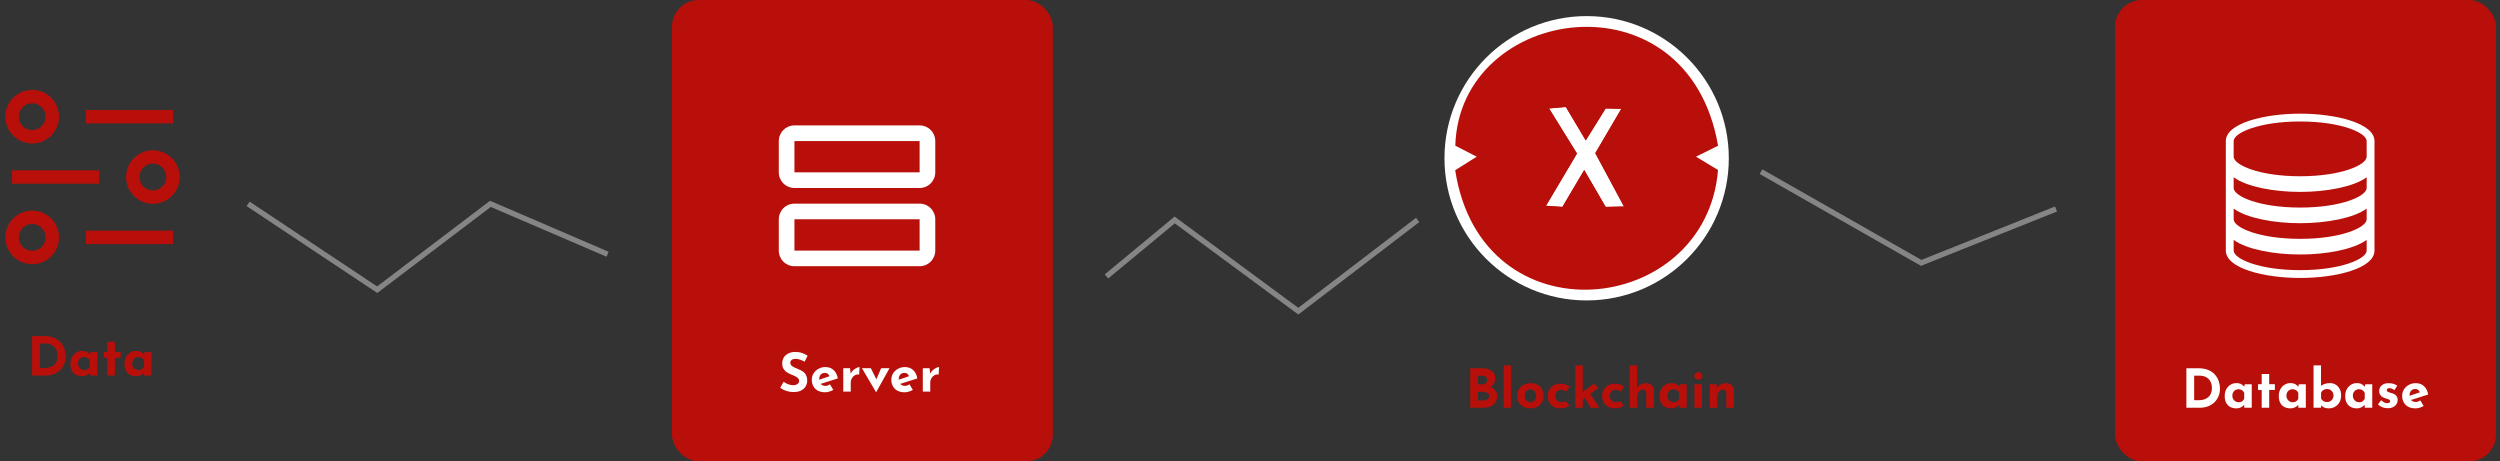 <svg width="466" height="86" viewBox="0 0 466 86" fill="none" xmlns="http://www.w3.org/2000/svg">
<rect x="0" y="0" width="466" height="86" fill="#333333" stroke="none"/>
<path d="M167.042 27.75H169.959V30.667H167.042V27.75ZM162.667 27.75H165.584V30.667H162.667V27.75ZM167.042 42.333H169.959V45.25H167.042V42.333ZM162.667 42.333H165.584V45.25H162.667V42.333Z" fill="white"/>
<path d="M276.205 68.64C276.971 68.64 277.581 68.797 278.035 69.11C278.488 69.417 278.715 69.877 278.715 70.49C278.715 70.943 278.601 71.323 278.375 71.63C278.155 71.93 277.851 72.157 277.465 72.31C277.085 72.457 276.648 72.53 276.155 72.53L275.925 71.75C276.531 71.75 277.068 71.833 277.535 72C278.008 72.167 278.381 72.407 278.655 72.72C278.928 73.027 279.065 73.397 279.065 73.83C279.065 74.23 278.991 74.57 278.845 74.85C278.705 75.123 278.511 75.347 278.265 75.52C278.025 75.687 277.751 75.81 277.445 75.89C277.138 75.963 276.821 76 276.495 76H274.045V68.64H276.205ZM276.375 71.65C276.661 71.65 276.871 71.563 277.005 71.39C277.145 71.217 277.215 71.02 277.215 70.8C277.215 70.547 277.128 70.357 276.955 70.23C276.788 70.103 276.561 70.04 276.275 70.04H275.495V71.65H276.375ZM276.425 74.65C276.638 74.65 276.831 74.623 277.005 74.57C277.178 74.51 277.315 74.42 277.415 74.3C277.515 74.173 277.565 74.017 277.565 73.83C277.565 73.617 277.505 73.457 277.385 73.35C277.265 73.237 277.108 73.16 276.915 73.12C276.728 73.073 276.531 73.05 276.325 73.05H275.495V74.65H276.425ZM280.289 68.11H281.689V76H280.289V68.11ZM282.791 73.76C282.791 73.313 282.894 72.913 283.101 72.56C283.314 72.207 283.611 71.93 283.991 71.73C284.371 71.523 284.808 71.42 285.301 71.42C285.801 71.42 286.234 71.523 286.601 71.73C286.968 71.93 287.248 72.207 287.441 72.56C287.641 72.913 287.741 73.313 287.741 73.76C287.741 74.207 287.641 74.61 287.441 74.97C287.248 75.323 286.968 75.603 286.601 75.81C286.234 76.017 285.794 76.12 285.281 76.12C284.801 76.12 284.371 76.027 283.991 75.84C283.618 75.653 283.324 75.383 283.111 75.03C282.898 74.677 282.791 74.253 282.791 73.76ZM284.201 73.77C284.201 73.997 284.248 74.203 284.341 74.39C284.434 74.57 284.561 74.713 284.721 74.82C284.881 74.927 285.061 74.98 285.261 74.98C285.481 74.98 285.671 74.927 285.831 74.82C285.991 74.713 286.114 74.57 286.201 74.39C286.288 74.203 286.331 73.997 286.331 73.77C286.331 73.537 286.288 73.33 286.201 73.15C286.114 72.97 285.991 72.827 285.831 72.72C285.671 72.613 285.481 72.56 285.261 72.56C285.061 72.56 284.881 72.613 284.721 72.72C284.561 72.827 284.434 72.97 284.341 73.15C284.248 73.33 284.201 73.537 284.201 73.77ZM292.554 75.61C292.361 75.763 292.117 75.887 291.824 75.98C291.537 76.073 291.254 76.12 290.974 76.12C290.474 76.12 290.037 76.03 289.664 75.85C289.297 75.663 289.011 75.4 288.804 75.06C288.604 74.713 288.504 74.297 288.504 73.81C288.504 73.323 288.614 72.91 288.834 72.57C289.054 72.223 289.341 71.96 289.694 71.78C290.054 71.6 290.431 71.51 290.824 71.51C291.217 71.51 291.557 71.563 291.844 71.67C292.137 71.777 292.387 71.917 292.594 72.09L291.914 72.99C291.821 72.917 291.691 72.843 291.524 72.77C291.364 72.69 291.174 72.65 290.954 72.65C290.761 72.65 290.584 72.7 290.424 72.8C290.264 72.9 290.137 73.037 290.044 73.21C289.951 73.383 289.904 73.583 289.904 73.81C289.904 74.023 289.954 74.22 290.054 74.4C290.154 74.58 290.291 74.723 290.464 74.83C290.644 74.93 290.854 74.98 291.094 74.98C291.247 74.98 291.387 74.96 291.514 74.92C291.647 74.873 291.761 74.81 291.854 74.73L292.554 75.61ZM293.629 76V68.11H295.029V76H293.629ZM296.139 73.03L298.119 76H296.489L295.219 73.83L296.139 73.03ZM294.609 74.79L294.469 73.46L297.109 71.52L297.959 72.27L294.609 74.79ZM302.691 75.61C302.497 75.763 302.254 75.887 301.961 75.98C301.674 76.073 301.391 76.12 301.111 76.12C300.611 76.12 300.174 76.03 299.801 75.85C299.434 75.663 299.147 75.4 298.941 75.06C298.741 74.713 298.641 74.297 298.641 73.81C298.641 73.323 298.751 72.91 298.971 72.57C299.191 72.223 299.477 71.96 299.831 71.78C300.191 71.6 300.567 71.51 300.961 71.51C301.354 71.51 301.694 71.563 301.981 71.67C302.274 71.777 302.524 71.917 302.731 72.09L302.051 72.99C301.957 72.917 301.827 72.843 301.661 72.77C301.501 72.69 301.311 72.65 301.091 72.65C300.897 72.65 300.721 72.7 300.561 72.8C300.401 72.9 300.274 73.037 300.181 73.21C300.087 73.383 300.041 73.583 300.041 73.81C300.041 74.023 300.091 74.22 300.191 74.4C300.291 74.58 300.427 74.723 300.601 74.83C300.781 74.93 300.991 74.98 301.231 74.98C301.384 74.98 301.524 74.96 301.651 74.92C301.784 74.873 301.897 74.81 301.991 74.73L302.691 75.61ZM303.766 76V68.11H305.136V72.51L305.126 72.34C305.279 72.067 305.496 71.847 305.776 71.68C306.056 71.507 306.399 71.42 306.806 71.42C307.219 71.42 307.563 71.543 307.836 71.79C308.116 72.03 308.259 72.343 308.266 72.73V76H306.866V73.25C306.859 73.057 306.806 72.903 306.706 72.79C306.613 72.67 306.453 72.61 306.226 72.61C306.013 72.61 305.826 72.68 305.666 72.82C305.506 72.96 305.383 73.15 305.296 73.39C305.209 73.63 305.166 73.907 305.166 74.22V76H303.766ZM311.543 76.12C311.137 76.12 310.767 76.04 310.433 75.88C310.107 75.713 309.847 75.46 309.653 75.12C309.46 74.78 309.363 74.347 309.363 73.82C309.363 73.327 309.463 72.9 309.663 72.54C309.863 72.18 310.127 71.903 310.453 71.71C310.78 71.51 311.127 71.41 311.493 71.41C311.927 71.41 312.253 71.483 312.473 71.63C312.7 71.77 312.887 71.927 313.033 72.1L312.973 72.27L313.103 71.63H314.403V76H313.003V75.05L313.113 75.35C313.1 75.35 313.06 75.39 312.993 75.47C312.927 75.543 312.827 75.633 312.693 75.74C312.567 75.84 312.407 75.927 312.213 76C312.027 76.08 311.803 76.12 311.543 76.12ZM311.943 74.98C312.11 74.98 312.26 74.957 312.393 74.91C312.527 74.857 312.643 74.783 312.743 74.69C312.843 74.59 312.93 74.467 313.003 74.32V73.25C312.95 73.103 312.87 72.98 312.763 72.88C312.657 72.773 312.53 72.693 312.383 72.64C312.237 72.58 312.073 72.55 311.893 72.55C311.693 72.55 311.507 72.603 311.333 72.71C311.167 72.81 311.033 72.95 310.933 73.13C310.833 73.31 310.783 73.517 310.783 73.75C310.783 73.983 310.837 74.193 310.943 74.38C311.05 74.567 311.19 74.713 311.363 74.82C311.543 74.927 311.737 74.98 311.943 74.98ZM315.846 71.63H317.246V76H315.846V71.63ZM315.816 70.08C315.816 69.873 315.896 69.703 316.056 69.57C316.223 69.437 316.399 69.37 316.586 69.37C316.773 69.37 316.943 69.437 317.096 69.57C317.256 69.703 317.336 69.873 317.336 70.08C317.336 70.287 317.256 70.457 317.096 70.59C316.943 70.717 316.773 70.78 316.586 70.78C316.399 70.78 316.223 70.717 316.056 70.59C315.896 70.457 315.816 70.287 315.816 70.08ZM319.958 71.63L320.068 72.41L320.048 72.34C320.201 72.067 320.418 71.847 320.698 71.68C320.978 71.507 321.321 71.42 321.728 71.42C322.141 71.42 322.484 71.543 322.758 71.79C323.038 72.03 323.181 72.343 323.188 72.73V76H321.788V73.25C321.781 73.057 321.728 72.903 321.628 72.79C321.534 72.67 321.374 72.61 321.148 72.61C320.934 72.61 320.748 72.68 320.588 72.82C320.428 72.96 320.304 73.15 320.218 73.39C320.131 73.63 320.088 73.907 320.088 74.22V76H318.688V71.63H319.958Z" fill="#B80F0A"/>
<rect x="125.25" width="71" height="86" rx="5" fill="#B80F0A"/>
<rect x="394.25" width="71" height="86" rx="5" fill="#B80F0A"/>
<path d="M16 20.5H32.25V23H16V20.5ZM16 43H32.25V45.5H16V43ZM2.25 31.75H18.5V34.25H2.25V31.75ZM6 26.75C5.011 26.75 4.044 26.457 3.222 25.907C2.4 25.358 1.759 24.577 1.381 23.663C1.002 22.75 0.903 21.744 1.096 20.775C1.289 19.805 1.765 18.914 2.464 18.215C3.164 17.515 4.055 17.039 5.025 16.846C5.994 16.653 7 16.752 7.913 17.131C8.827 17.509 9.608 18.15 10.157 18.972C10.707 19.794 11 20.761 11 21.75C11 23.076 10.473 24.348 9.536 25.285C8.598 26.223 7.326 26.75 6 26.75V26.75ZM6 19.25C5.506 19.25 5.022 19.397 4.611 19.671C4.2 19.946 3.88 20.337 3.69 20.793C3.501 21.25 3.452 21.753 3.548 22.238C3.644 22.723 3.883 23.168 4.232 23.518C4.582 23.867 5.027 24.105 5.512 24.202C5.997 24.298 6.5 24.249 6.957 24.06C7.414 23.87 7.804 23.55 8.079 23.139C8.353 22.728 8.5 22.244 8.5 21.75C8.5 21.087 8.237 20.451 7.768 19.982C7.299 19.513 6.663 19.25 6 19.25V19.25ZM6 49.25C5.011 49.25 4.044 48.957 3.222 48.407C2.4 47.858 1.759 47.077 1.381 46.163C1.002 45.25 0.903 44.245 1.096 43.275C1.289 42.305 1.765 41.414 2.464 40.715C3.164 40.015 4.055 39.539 5.025 39.346C5.994 39.153 7 39.252 7.913 39.631C8.827 40.009 9.608 40.65 10.157 41.472C10.707 42.294 11 43.261 11 44.25C11 45.576 10.473 46.848 9.536 47.785C8.598 48.723 7.326 49.25 6 49.25V49.25ZM6 41.75C5.506 41.75 5.022 41.897 4.611 42.171C4.2 42.446 3.88 42.837 3.69 43.293C3.501 43.75 3.452 44.253 3.548 44.738C3.644 45.223 3.883 45.668 4.232 46.018C4.582 46.367 5.027 46.605 5.512 46.702C5.997 46.798 6.5 46.749 6.957 46.56C7.414 46.37 7.804 46.05 8.079 45.639C8.353 45.228 8.5 44.745 8.5 44.25C8.5 43.587 8.237 42.951 7.768 42.482C7.299 42.013 6.663 41.75 6 41.75ZM28.5 38C27.511 38 26.544 37.707 25.722 37.157C24.9 36.608 24.259 35.827 23.881 34.913C23.502 34 23.403 32.995 23.596 32.025C23.789 31.055 24.265 30.164 24.965 29.465C25.664 28.765 26.555 28.289 27.525 28.096C28.494 27.903 29.5 28.002 30.413 28.381C31.327 28.759 32.108 29.4 32.657 30.222C33.207 31.044 33.5 32.011 33.5 33C33.5 34.326 32.973 35.598 32.035 36.535C31.098 37.473 29.826 38 28.5 38ZM28.5 30.5C28.006 30.5 27.522 30.647 27.111 30.921C26.7 31.196 26.38 31.587 26.19 32.043C26.001 32.5 25.952 33.003 26.048 33.488C26.145 33.973 26.383 34.418 26.732 34.768C27.082 35.117 27.527 35.355 28.012 35.452C28.497 35.548 29 35.499 29.457 35.31C29.913 35.12 30.304 34.8 30.579 34.389C30.853 33.978 31 33.495 31 33C31 32.337 30.737 31.701 30.268 31.232C29.799 30.763 29.163 30.5 28.5 30.5Z" fill="#B80F0A"/>
<path d="M171.417 23.375H148.084C147.31 23.375 146.568 23.682 146.021 24.229C145.474 24.776 145.167 25.518 145.167 26.292V32.125C145.167 32.898 145.474 33.64 146.021 34.187C146.568 34.734 147.31 35.042 148.084 35.042H171.417C172.191 35.042 172.932 34.734 173.479 34.187C174.026 33.64 174.334 32.898 174.334 32.125V26.292C174.334 25.518 174.026 24.776 173.479 24.229C172.932 23.682 172.191 23.375 171.417 23.375ZM148.084 32.125V26.292H171.417V32.125H148.084ZM171.417 37.958H148.084C147.31 37.958 146.568 38.266 146.021 38.813C145.474 39.36 145.167 40.102 145.167 40.875V46.708C145.167 47.482 145.474 48.224 146.021 48.771C146.568 49.318 147.31 49.625 148.084 49.625H171.417C172.191 49.625 172.932 49.318 173.479 48.771C174.026 48.224 174.334 47.482 174.334 46.708V40.875C174.334 40.102 174.026 39.36 173.479 38.813C172.932 38.266 172.191 37.958 171.417 37.958ZM148.084 46.708V40.875H171.417V46.708H148.084Z" fill="white"/>
<path d="M407.541 76V68.64H409.741C410.481 68.64 411.111 68.75 411.631 68.97C412.151 69.19 412.567 69.483 412.881 69.85C413.201 70.217 413.434 70.627 413.581 71.08C413.727 71.533 413.801 71.99 413.801 72.45C413.801 72.997 413.701 73.49 413.501 73.93C413.307 74.363 413.041 74.737 412.701 75.05C412.361 75.357 411.967 75.593 411.521 75.76C411.074 75.92 410.601 76 410.101 76H407.541ZM408.991 74.6H409.851C410.217 74.6 410.551 74.553 410.851 74.46C411.151 74.36 411.407 74.217 411.621 74.03C411.841 73.843 412.007 73.61 412.121 73.33C412.241 73.043 412.301 72.717 412.301 72.35C412.301 71.87 412.221 71.48 412.061 71.18C411.907 70.873 411.714 70.637 411.481 70.47C411.254 70.303 411.021 70.19 410.781 70.13C410.541 70.063 410.337 70.03 410.171 70.03H408.991V74.6ZM416.866 76.12C416.459 76.12 416.089 76.04 415.756 75.88C415.429 75.713 415.169 75.46 414.976 75.12C414.782 74.78 414.686 74.347 414.686 73.82C414.686 73.327 414.786 72.9 414.986 72.54C415.186 72.18 415.449 71.903 415.776 71.71C416.102 71.51 416.449 71.41 416.816 71.41C417.249 71.41 417.576 71.483 417.796 71.63C418.022 71.77 418.209 71.927 418.356 72.1L418.296 72.27L418.426 71.63H419.726V76H418.326V75.05L418.436 75.35C418.422 75.35 418.382 75.39 418.316 75.47C418.249 75.543 418.149 75.633 418.016 75.74C417.889 75.84 417.729 75.927 417.536 76C417.349 76.08 417.126 76.12 416.866 76.12ZM417.266 74.98C417.432 74.98 417.582 74.957 417.716 74.91C417.849 74.857 417.966 74.783 418.066 74.69C418.166 74.59 418.252 74.467 418.326 74.32V73.25C418.272 73.103 418.192 72.98 418.086 72.88C417.979 72.773 417.852 72.693 417.706 72.64C417.559 72.58 417.396 72.55 417.216 72.55C417.016 72.55 416.829 72.603 416.656 72.71C416.489 72.81 416.356 72.95 416.256 73.13C416.156 73.31 416.106 73.517 416.106 73.75C416.106 73.983 416.159 74.193 416.266 74.38C416.372 74.567 416.512 74.713 416.686 74.82C416.866 74.927 417.059 74.98 417.266 74.98ZM421.578 69.71H422.978V71.61H424.038V72.7H422.978V76H421.578V72.7H420.898V71.61H421.578V69.71ZM426.944 76.12C426.537 76.12 426.167 76.04 425.834 75.88C425.507 75.713 425.247 75.46 425.054 75.12C424.86 74.78 424.764 74.347 424.764 73.82C424.764 73.327 424.864 72.9 425.064 72.54C425.264 72.18 425.527 71.903 425.854 71.71C426.18 71.51 426.527 71.41 426.894 71.41C427.327 71.41 427.654 71.483 427.874 71.63C428.1 71.77 428.287 71.927 428.434 72.1L428.374 72.27L428.504 71.63H429.804V76H428.404V75.05L428.514 75.35C428.5 75.35 428.46 75.39 428.394 75.47C428.327 75.543 428.227 75.633 428.094 75.74C427.967 75.84 427.807 75.927 427.614 76C427.427 76.08 427.204 76.12 426.944 76.12ZM427.344 74.98C427.51 74.98 427.66 74.957 427.794 74.91C427.927 74.857 428.044 74.783 428.144 74.69C428.244 74.59 428.33 74.467 428.404 74.32V73.25C428.35 73.103 428.27 72.98 428.164 72.88C428.057 72.773 427.93 72.693 427.784 72.64C427.637 72.58 427.474 72.55 427.294 72.55C427.094 72.55 426.907 72.603 426.734 72.71C426.567 72.81 426.434 72.95 426.334 73.13C426.234 73.31 426.184 73.517 426.184 73.75C426.184 73.983 426.237 74.193 426.344 74.38C426.45 74.567 426.59 74.713 426.764 74.82C426.944 74.927 427.137 74.98 427.344 74.98ZM434.116 76.12C433.75 76.12 433.44 76.06 433.186 75.94C432.94 75.813 432.723 75.65 432.536 75.45L432.646 75.15V76H431.246V68.11H432.636V72.38V71.93C432.81 71.783 433.04 71.66 433.326 71.56C433.613 71.46 433.94 71.41 434.306 71.41C434.686 71.41 435.033 71.5 435.346 71.68C435.66 71.86 435.91 72.123 436.096 72.47C436.29 72.81 436.386 73.227 436.386 73.72C436.386 74.213 436.28 74.64 436.066 75C435.86 75.36 435.583 75.637 435.236 75.83C434.89 76.023 434.516 76.12 434.116 76.12ZM433.806 74.94C434.013 74.94 434.203 74.887 434.376 74.78C434.556 74.673 434.7 74.527 434.806 74.34C434.913 74.153 434.966 73.943 434.966 73.71C434.966 73.477 434.913 73.27 434.806 73.09C434.7 72.91 434.556 72.77 434.376 72.67C434.203 72.563 434.013 72.51 433.806 72.51C433.626 72.51 433.456 72.54 433.296 72.6C433.143 72.653 433.01 72.733 432.896 72.84C432.79 72.94 432.706 73.063 432.646 73.21V74.28C432.726 74.427 432.82 74.55 432.926 74.65C433.04 74.743 433.17 74.817 433.316 74.87C433.463 74.917 433.626 74.94 433.806 74.94ZM439.327 76.12C438.92 76.12 438.55 76.04 438.217 75.88C437.89 75.713 437.63 75.46 437.437 75.12C437.243 74.78 437.147 74.347 437.147 73.82C437.147 73.327 437.247 72.9 437.447 72.54C437.647 72.18 437.91 71.903 438.237 71.71C438.563 71.51 438.91 71.41 439.277 71.41C439.71 71.41 440.037 71.483 440.257 71.63C440.483 71.77 440.67 71.927 440.817 72.1L440.757 72.27L440.887 71.63H442.187V76H440.787V75.05L440.897 75.35C440.883 75.35 440.843 75.39 440.777 75.47C440.71 75.543 440.61 75.633 440.477 75.74C440.35 75.84 440.19 75.927 439.997 76C439.81 76.08 439.587 76.12 439.327 76.12ZM439.727 74.98C439.893 74.98 440.043 74.957 440.177 74.91C440.31 74.857 440.427 74.783 440.527 74.69C440.627 74.59 440.713 74.467 440.787 74.32V73.25C440.733 73.103 440.653 72.98 440.547 72.88C440.44 72.773 440.313 72.693 440.167 72.64C440.02 72.58 439.857 72.55 439.677 72.55C439.477 72.55 439.29 72.603 439.117 72.71C438.95 72.81 438.817 72.95 438.717 73.13C438.617 73.31 438.567 73.517 438.567 73.75C438.567 73.983 438.62 74.193 438.727 74.38C438.833 74.567 438.973 74.713 439.147 74.82C439.327 74.927 439.52 74.98 439.727 74.98ZM445.049 76.09C444.689 76.09 444.353 76.027 444.039 75.9C443.733 75.773 443.473 75.597 443.259 75.37L443.839 74.6C444.053 74.793 444.249 74.933 444.429 75.02C444.616 75.1 444.783 75.14 444.929 75.14C445.043 75.14 445.143 75.13 445.229 75.11C445.323 75.083 445.396 75.047 445.449 75C445.503 74.947 445.529 74.88 445.529 74.8C445.529 74.687 445.483 74.597 445.389 74.53C445.303 74.463 445.189 74.41 445.049 74.37C444.909 74.323 444.759 74.277 444.599 74.23C444.199 74.103 443.909 73.92 443.729 73.68C443.556 73.433 443.469 73.167 443.469 72.88C443.469 72.66 443.526 72.44 443.639 72.22C443.759 71.993 443.946 71.807 444.199 71.66C444.459 71.507 444.793 71.43 445.199 71.43C445.566 71.43 445.876 71.467 446.129 71.54C446.383 71.613 446.623 71.733 446.849 71.9L446.319 72.72C446.193 72.62 446.049 72.537 445.889 72.47C445.736 72.397 445.593 72.357 445.459 72.35C445.339 72.343 445.236 72.357 445.149 72.39C445.069 72.423 445.006 72.467 444.959 72.52C444.913 72.573 444.889 72.63 444.889 72.69C444.883 72.817 444.929 72.917 445.029 72.99C445.136 73.063 445.269 73.12 445.429 73.16C445.589 73.2 445.746 73.247 445.899 73.3C446.113 73.367 446.296 73.457 446.449 73.57C446.603 73.683 446.719 73.82 446.799 73.98C446.886 74.133 446.929 74.32 446.929 74.54C446.929 74.807 446.859 75.06 446.719 75.3C446.586 75.533 446.379 75.723 446.099 75.87C445.826 76.017 445.476 76.09 445.049 76.09ZM450.252 76.12C449.719 76.12 449.265 76.02 448.892 75.82C448.525 75.62 448.245 75.343 448.052 74.99C447.859 74.637 447.762 74.23 447.762 73.77C447.762 73.33 447.875 72.933 448.102 72.58C448.329 72.227 448.632 71.947 449.012 71.74C449.392 71.527 449.815 71.42 450.282 71.42C450.909 71.42 451.422 71.603 451.822 71.97C452.229 72.33 452.492 72.853 452.612 73.54L449.212 74.62L448.902 73.86L451.362 73.03L451.072 73.16C451.019 72.987 450.922 72.837 450.782 72.71C450.649 72.577 450.445 72.51 450.172 72.51C449.965 72.51 449.782 72.56 449.622 72.66C449.469 72.753 449.349 72.89 449.262 73.07C449.182 73.243 449.142 73.45 449.142 73.69C449.142 73.963 449.192 74.193 449.292 74.38C449.392 74.56 449.529 74.697 449.702 74.79C449.875 74.883 450.069 74.93 450.282 74.93C450.435 74.93 450.582 74.903 450.722 74.85C450.869 74.797 451.012 74.727 451.152 74.64L451.772 75.68C451.539 75.813 451.285 75.92 451.012 76C450.745 76.08 450.492 76.12 450.252 76.12Z" fill="white"/>
<path d="M149.988 67.42C149.708 67.267 149.422 67.14 149.128 67.04C148.842 66.94 148.572 66.89 148.318 66.89C148.005 66.89 147.758 66.953 147.578 67.08C147.398 67.207 147.308 67.397 147.308 67.65C147.308 67.823 147.375 67.98 147.508 68.12C147.648 68.253 147.825 68.373 148.038 68.48C148.258 68.587 148.485 68.683 148.718 68.77C148.932 68.85 149.142 68.947 149.348 69.06C149.562 69.167 149.752 69.303 149.918 69.47C150.085 69.63 150.218 69.833 150.318 70.08C150.418 70.32 150.468 70.617 150.468 70.97C150.468 71.343 150.372 71.69 150.178 72.01C149.985 72.33 149.702 72.59 149.328 72.79C148.955 72.983 148.495 73.08 147.948 73.08C147.668 73.08 147.382 73.053 147.088 73C146.802 72.94 146.518 72.853 146.238 72.74C145.958 72.62 145.688 72.47 145.428 72.29L146.068 71.16C146.242 71.287 146.428 71.4 146.628 71.5C146.835 71.593 147.042 71.667 147.248 71.72C147.455 71.773 147.645 71.8 147.818 71.8C147.992 71.8 148.165 71.777 148.338 71.73C148.518 71.677 148.665 71.59 148.778 71.47C148.898 71.35 148.958 71.183 148.958 70.97C148.958 70.823 148.908 70.69 148.808 70.57C148.715 70.45 148.585 70.34 148.418 70.24C148.258 70.14 148.082 70.053 147.888 69.98C147.662 69.893 147.428 69.793 147.188 69.68C146.948 69.567 146.722 69.43 146.508 69.27C146.302 69.103 146.132 68.9 145.998 68.66C145.872 68.413 145.808 68.113 145.808 67.76C145.808 67.333 145.902 66.963 146.088 66.65C146.282 66.337 146.552 66.09 146.898 65.91C147.245 65.723 147.645 65.62 148.098 65.6C148.692 65.6 149.172 65.67 149.538 65.81C149.912 65.95 150.245 66.117 150.538 66.31L149.988 67.42ZM153.808 73.12C153.275 73.12 152.822 73.02 152.448 72.82C152.082 72.62 151.802 72.343 151.608 71.99C151.415 71.637 151.318 71.23 151.318 70.77C151.318 70.33 151.432 69.933 151.658 69.58C151.885 69.227 152.188 68.947 152.568 68.74C152.948 68.527 153.372 68.42 153.838 68.42C154.465 68.42 154.978 68.603 155.378 68.97C155.785 69.33 156.048 69.853 156.168 70.54L152.768 71.62L152.458 70.86L154.918 70.03L154.628 70.16C154.575 69.987 154.478 69.837 154.338 69.71C154.205 69.577 154.002 69.51 153.728 69.51C153.522 69.51 153.338 69.56 153.178 69.66C153.025 69.753 152.905 69.89 152.818 70.07C152.738 70.243 152.698 70.45 152.698 70.69C152.698 70.963 152.748 71.193 152.848 71.38C152.948 71.56 153.085 71.697 153.258 71.79C153.432 71.883 153.625 71.93 153.838 71.93C153.992 71.93 154.138 71.903 154.278 71.85C154.425 71.797 154.568 71.727 154.708 71.64L155.328 72.68C155.095 72.813 154.842 72.92 154.568 73C154.302 73.08 154.048 73.12 153.808 73.12ZM158.446 68.63L158.576 69.83L158.546 69.65C158.672 69.39 158.846 69.17 159.066 68.99C159.286 68.803 159.502 68.66 159.716 68.56C159.936 68.46 160.102 68.41 160.216 68.41L160.146 69.81C159.819 69.77 159.539 69.823 159.306 69.97C159.072 70.117 158.892 70.31 158.766 70.55C158.639 70.79 158.576 71.037 158.576 71.29V73H157.186V68.63H158.446ZM163.287 73.09L160.667 68.63H162.327L163.817 71.65L162.957 71.62L164.247 68.63H165.807L163.327 73.09H163.287ZM168.633 73.12C168.099 73.12 167.646 73.02 167.273 72.82C166.906 72.62 166.626 72.343 166.433 71.99C166.239 71.637 166.143 71.23 166.143 70.77C166.143 70.33 166.256 69.933 166.483 69.58C166.709 69.227 167.013 68.947 167.393 68.74C167.773 68.527 168.196 68.42 168.663 68.42C169.289 68.42 169.803 68.603 170.203 68.97C170.609 69.33 170.873 69.853 170.993 70.54L167.593 71.62L167.283 70.86L169.743 70.03L169.453 70.16C169.399 69.987 169.303 69.837 169.163 69.71C169.029 69.577 168.826 69.51 168.553 69.51C168.346 69.51 168.163 69.56 168.003 69.66C167.849 69.753 167.729 69.89 167.643 70.07C167.563 70.243 167.523 70.45 167.523 70.69C167.523 70.963 167.573 71.193 167.673 71.38C167.773 71.56 167.909 71.697 168.083 71.79C168.256 71.883 168.449 71.93 168.663 71.93C168.816 71.93 168.963 71.903 169.103 71.85C169.249 71.797 169.393 71.727 169.533 71.64L170.153 72.68C169.919 72.813 169.666 72.92 169.393 73C169.126 73.08 168.873 73.12 168.633 73.12ZM173.27 68.63L173.4 69.83L173.37 69.65C173.497 69.39 173.67 69.17 173.89 68.99C174.11 68.803 174.327 68.66 174.54 68.56C174.76 68.46 174.927 68.41 175.04 68.41L174.97 69.81C174.643 69.77 174.363 69.823 174.13 69.97C173.897 70.117 173.717 70.31 173.59 70.55C173.463 70.79 173.4 71.037 173.4 71.29V73H172.01V68.63H173.27Z" fill="white"/>
<path d="M428.75 21.188C422.034 21.188 414.896 22.977 414.896 26.292V46.708C414.896 50.023 422.034 51.812 428.75 51.812C435.465 51.812 442.604 50.023 442.604 46.708V26.292C442.604 22.977 435.465 21.188 428.75 21.188ZM428.75 44.521C421.069 44.521 416.354 42.398 416.354 40.875V38.882C418.783 40.662 423.879 41.604 428.75 41.604C433.621 41.604 438.716 40.662 441.146 38.882V40.875C441.146 42.398 436.431 44.521 428.75 44.521ZM428.75 38.688C421.069 38.688 416.354 36.564 416.354 35.042V33.047C418.783 34.829 423.879 35.771 428.75 35.771C433.621 35.771 438.716 34.829 441.146 33.047V35.042C441.146 36.564 436.431 38.688 428.75 38.688ZM441.146 46.708C441.146 48.231 436.431 50.354 428.75 50.354C421.069 50.354 416.354 48.231 416.354 46.708V44.715C418.783 46.495 423.879 47.438 428.75 47.438C433.621 47.438 438.716 46.495 441.146 44.715V46.708ZM428.75 32.854C421.069 32.854 416.354 30.731 416.354 29.208V26.292C416.354 24.769 421.069 22.646 428.75 22.646C436.431 22.646 441.146 24.769 441.146 26.292V29.208C441.146 30.731 436.431 32.854 428.75 32.854Z" fill="white"/>
<path d="M46.25 38L70.311 54L91.41 38L113.25 47.391" stroke="#D9D9D9" stroke-opacity="0.5"/>
<path d="M206.25 51.524L218.962 41L242.003 58L264.25 41" stroke="#D9D9D9" stroke-opacity="0.5"/>
<path d="M328.25 32L358.107 49L383.25 38.955" stroke="#D9D9D9" stroke-opacity="0.5"/>
<circle cx="295.75" cy="29.5" r="26.5" fill="white"/>
<path d="M320.25 27.162C314.62 -5.457 272.028 0.855 271.268 27.162C273.726 28.438 275.27 29.213 275.27 29.213C275.27 29.213 273.967 29.993 271.25 31.729C276.159 63.708 318.017 59.064 320.242 31.692C317.581 30.061 316.129 29.2 316.129 29.2C316.129 29.2 317.374 28.607 320.25 27.162ZM299.294 38.552L295.298 31.683L291.232 38.552L288.164 38.342L293.943 28.6L288.735 20.19L291.874 19.91L295.583 26.147L299.293 20.19L302.218 20.26L297.367 28.53L302.717 38.482L299.294 38.552Z" fill="#B80F0A"/>
<path d="M318.263 25.901C310.63 -3.084 275.65 4.757 273.254 25.901C278.107 28.632 279.209 29.274 279.209 29.274C279.209 29.274 277.333 30.473 273.237 33.075C278.444 60.94 316.187 55.585 318.255 33.041C314.446 30.653 312.199 29.262 312.199 29.262C312.199 29.262 317.335 26.391 318.263 25.901ZM299.293 38.589L295.298 31.722L291.232 38.589L288.165 38.379L293.943 28.639L288.736 20.231L291.874 19.95L295.583 26.187L299.293 20.231L302.217 20.301L297.367 28.569L302.716 38.519L299.293 38.589Z" fill="#B80F0A"/>
<path d="M5.982 70V62.64H8.182C8.922 62.64 9.552 62.75 10.072 62.97C10.592 63.19 11.009 63.483 11.322 63.85C11.642 64.217 11.876 64.627 12.022 65.08C12.169 65.533 12.242 65.99 12.242 66.45C12.242 66.997 12.142 67.49 11.942 67.93C11.749 68.363 11.482 68.737 11.142 69.05C10.802 69.357 10.409 69.593 9.962 69.76C9.516 69.92 9.042 70 8.542 70H5.982ZM7.432 68.6H8.292C8.659 68.6 8.992 68.553 9.292 68.46C9.592 68.36 9.849 68.217 10.062 68.03C10.282 67.843 10.449 67.61 10.562 67.33C10.682 67.043 10.742 66.717 10.742 66.35C10.742 65.87 10.662 65.48 10.502 65.18C10.349 64.873 10.156 64.637 9.922 64.47C9.696 64.303 9.462 64.19 9.222 64.13C8.982 64.063 8.779 64.03 8.612 64.03H7.432V68.6ZM15.307 70.12C14.9 70.12 14.53 70.04 14.197 69.88C13.87 69.713 13.61 69.46 13.417 69.12C13.224 68.78 13.127 68.347 13.127 67.82C13.127 67.327 13.227 66.9 13.427 66.54C13.627 66.18 13.89 65.903 14.217 65.71C14.544 65.51 14.89 65.41 15.257 65.41C15.69 65.41 16.017 65.483 16.237 65.63C16.464 65.77 16.65 65.927 16.797 66.1L16.737 66.27L16.867 65.63H18.167V70H16.767V69.05L16.877 69.35C16.864 69.35 16.824 69.39 16.757 69.47C16.69 69.543 16.59 69.633 16.457 69.74C16.33 69.84 16.17 69.927 15.977 70C15.79 70.08 15.567 70.12 15.307 70.12ZM15.707 68.98C15.874 68.98 16.024 68.957 16.157 68.91C16.29 68.857 16.407 68.783 16.507 68.69C16.607 68.59 16.694 68.467 16.767 68.32V67.25C16.714 67.103 16.634 66.98 16.527 66.88C16.42 66.773 16.294 66.693 16.147 66.64C16 66.58 15.837 66.55 15.657 66.55C15.457 66.55 15.27 66.603 15.097 66.71C14.93 66.81 14.797 66.95 14.697 67.13C14.597 67.31 14.547 67.517 14.547 67.75C14.547 67.983 14.6 68.193 14.707 68.38C14.814 68.567 14.954 68.713 15.127 68.82C15.307 68.927 15.5 68.98 15.707 68.98ZM20.02 63.71H21.42V65.61H22.48V66.7H21.42V70H20.02V66.7H19.34V65.61H20.02V63.71ZM25.385 70.12C24.979 70.12 24.608 70.04 24.275 69.88C23.948 69.713 23.689 69.46 23.495 69.12C23.302 68.78 23.205 68.347 23.205 67.82C23.205 67.327 23.305 66.9 23.505 66.54C23.705 66.18 23.968 65.903 24.295 65.71C24.622 65.51 24.968 65.41 25.335 65.41C25.768 65.41 26.095 65.483 26.315 65.63C26.542 65.77 26.729 65.927 26.875 66.1L26.815 66.27L26.945 65.63H28.245V70H26.845V69.05L26.955 69.35C26.942 69.35 26.902 69.39 26.835 69.47C26.768 69.543 26.669 69.633 26.535 69.74C26.409 69.84 26.248 69.927 26.055 70C25.869 70.08 25.645 70.12 25.385 70.12ZM25.785 68.98C25.952 68.98 26.102 68.957 26.235 68.91C26.369 68.857 26.485 68.783 26.585 68.69C26.685 68.59 26.772 68.467 26.845 68.32V67.25C26.792 67.103 26.712 66.98 26.605 66.88C26.498 66.773 26.372 66.693 26.225 66.64C26.078 66.58 25.915 66.55 25.735 66.55C25.535 66.55 25.349 66.603 25.175 66.71C25.009 66.81 24.875 66.95 24.775 67.13C24.675 67.31 24.625 67.517 24.625 67.75C24.625 67.983 24.678 68.193 24.785 68.38C24.892 68.567 25.032 68.713 25.205 68.82C25.385 68.927 25.578 68.98 25.785 68.98Z" fill="#B80F0A"/>
</svg>
